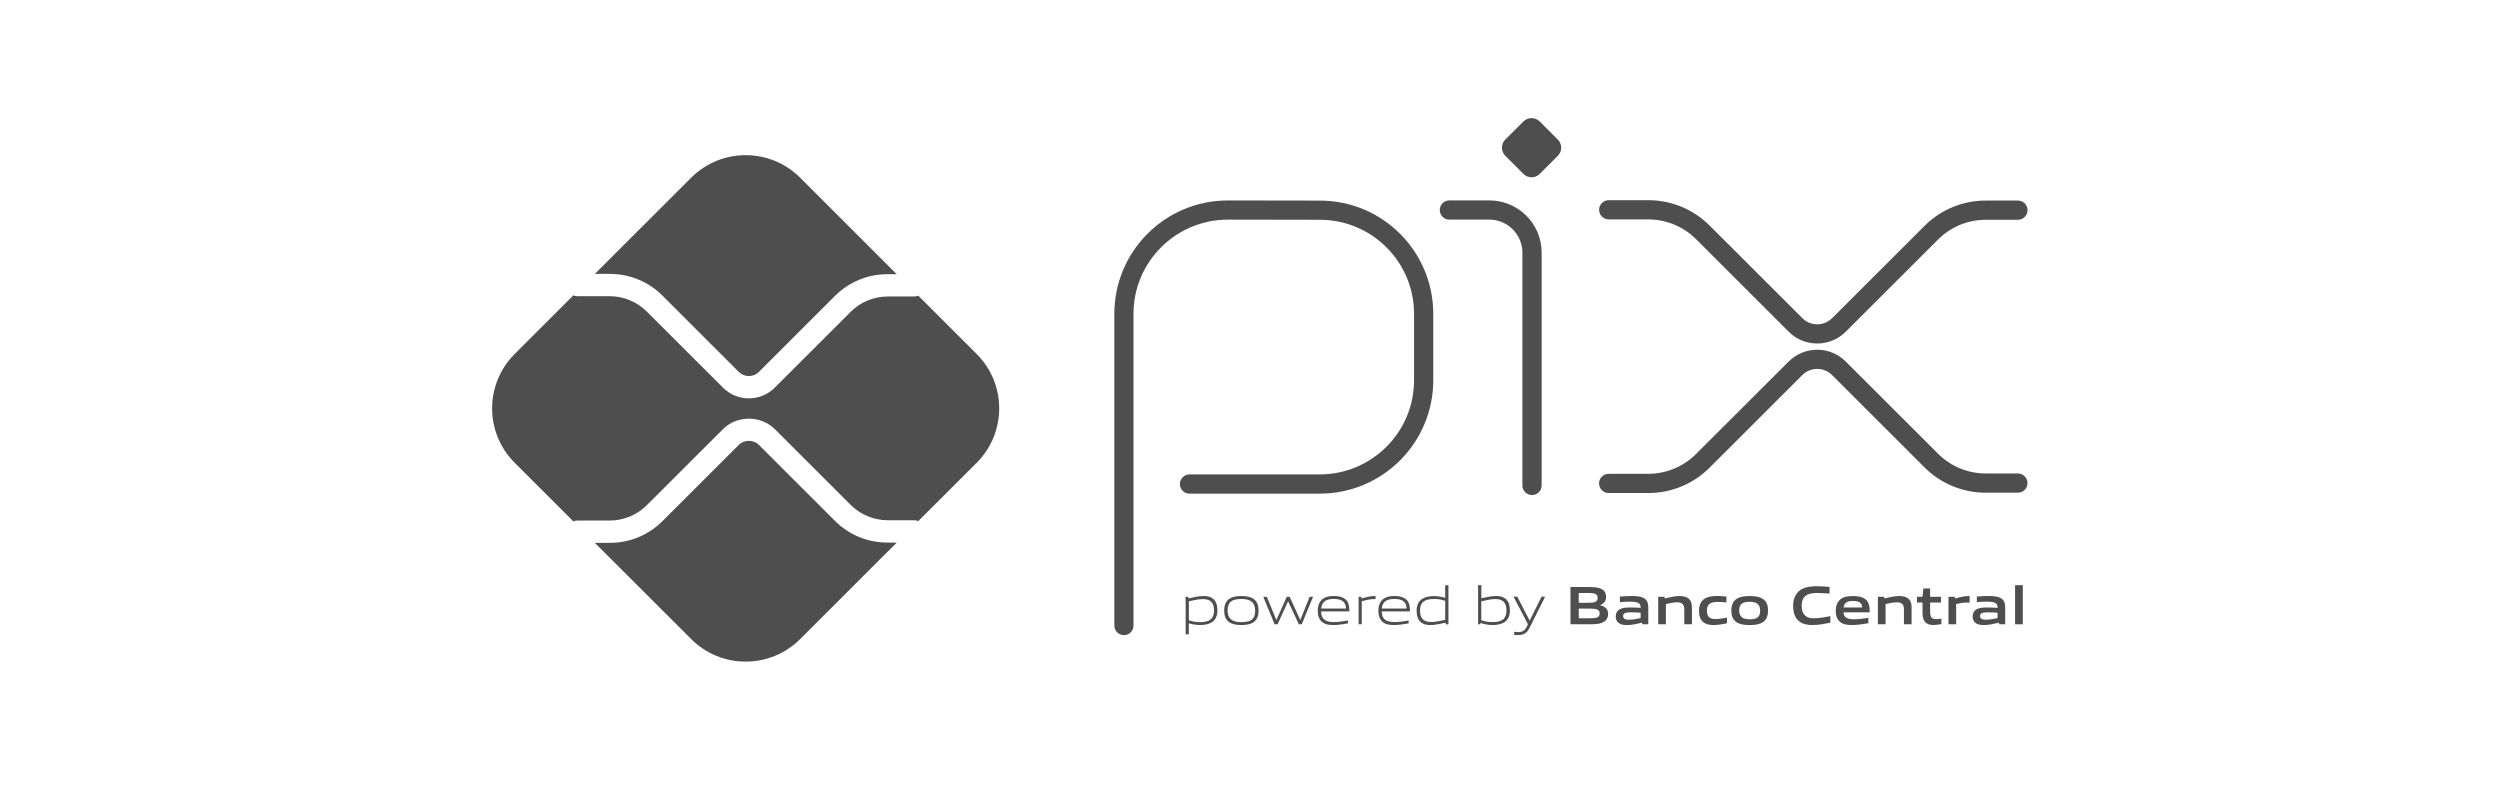 <svg width="127" height="40" viewBox="0 0 127 40" fill="none" xmlns="http://www.w3.org/2000/svg">
<path d="M57.582 31.78V15.945C57.582 14.621 58.118 13.428 58.987 12.56C59.855 11.693 61.05 11.159 62.376 11.157L67.057 11.165C68.379 11.168 69.568 11.702 70.435 12.568C71.299 13.433 71.832 14.625 71.834 15.943V19.313C71.834 20.637 71.298 21.831 70.429 22.698C69.561 23.565 68.365 24.099 67.04 24.101H60.426C60.156 24.101 59.937 24.32 59.937 24.589C59.937 24.859 60.156 25.078 60.426 25.078H67.04C68.632 25.078 70.078 24.433 71.12 23.39C72.164 22.349 72.81 20.905 72.81 19.315V15.945C72.81 14.359 72.166 12.92 71.126 11.879C70.087 10.838 68.647 10.193 67.059 10.19L62.378 10.182C60.786 10.182 59.34 10.827 58.298 11.87C57.253 12.911 56.608 14.355 56.608 15.945V31.778C56.608 32.047 56.827 32.266 57.097 32.266C57.363 32.266 57.582 32.049 57.582 31.78Z" fill="#4E4E4E"/>
<path d="M73.627 11.157H75.657C76.122 11.157 76.539 11.344 76.845 11.647C77.149 11.953 77.336 12.368 77.338 12.833V24.661C77.338 24.931 77.557 25.149 77.827 25.149C78.097 25.149 78.316 24.931 78.316 24.661V12.833C78.316 12.102 78.017 11.436 77.538 10.957C77.058 10.478 76.392 10.18 75.659 10.18H73.629C73.359 10.18 73.14 10.399 73.14 10.669C73.14 10.938 73.359 11.157 73.627 11.157Z" fill="#4E4E4E"/>
<path d="M77.391 8.836L76.469 7.915C76.241 7.687 76.241 7.318 76.469 7.09L77.389 6.171C77.617 5.943 77.989 5.943 78.218 6.171L79.137 7.09C79.366 7.318 79.366 7.687 79.137 7.915L78.216 8.836C77.989 9.064 77.619 9.064 77.391 8.836Z" fill="#4E4E4E"/>
<path d="M81.722 11.146H83.737C84.643 11.146 85.512 11.506 86.154 12.145L90.865 16.85C91.263 17.25 91.792 17.45 92.315 17.45C92.838 17.45 93.366 17.248 93.765 16.85L98.457 12.164C99.097 11.525 99.967 11.165 100.874 11.165H102.511C102.781 11.165 103 10.946 103 10.676C103 10.407 102.781 10.188 102.511 10.188H100.874C99.709 10.188 98.591 10.65 97.766 11.474L93.074 16.16C92.862 16.371 92.59 16.473 92.315 16.475C92.039 16.475 91.767 16.371 91.556 16.16L86.845 11.455C86.021 10.633 84.904 10.169 83.739 10.169H81.724C81.454 10.169 81.235 10.388 81.235 10.657C81.233 10.927 81.452 11.146 81.722 11.146Z" fill="#4E4E4E"/>
<path d="M81.722 25.046H83.737C84.902 25.046 86.02 24.584 86.845 23.76L91.554 19.056C91.765 18.845 92.037 18.743 92.313 18.741C92.589 18.741 92.861 18.845 93.072 19.056L97.764 23.743C98.587 24.565 99.705 25.029 100.872 25.029H102.509C102.779 25.029 102.998 24.81 102.998 24.54C102.998 24.271 102.779 24.052 102.509 24.052H100.872C99.966 24.052 99.097 23.692 98.455 23.052L93.763 18.366C93.365 17.966 92.836 17.767 92.313 17.767C91.79 17.767 91.261 17.968 90.863 18.366L86.152 23.069C85.512 23.709 84.641 24.069 83.735 24.069H81.72C81.45 24.069 81.231 24.288 81.231 24.557C81.233 24.827 81.452 25.046 81.722 25.046Z" fill="#4E4E4E"/>
<path d="M45.088 27.563C44.078 27.563 43.126 27.171 42.412 26.456L38.549 22.598C38.277 22.326 37.805 22.326 37.533 22.598L33.655 26.471C32.941 27.184 31.99 27.578 30.979 27.578H30.218L35.113 32.466C36.64 33.992 39.119 33.992 40.647 32.466L45.554 27.565H45.088V27.563Z" fill="#4E4E4E"/>
<path d="M30.979 13.914C31.99 13.914 32.941 14.306 33.655 15.021L37.533 18.895C37.813 19.174 38.268 19.175 38.549 18.895L42.412 15.036C43.126 14.323 44.078 13.929 45.088 13.929H45.552L40.647 9.026C39.119 7.501 36.64 7.501 35.113 9.026L30.218 13.914H30.979Z" fill="#4E4E4E"/>
<path d="M49.614 17.982L46.647 15.019C46.581 15.046 46.511 15.062 46.436 15.062H45.088C44.391 15.062 43.708 15.345 43.217 15.838L39.353 19.696C38.993 20.056 38.517 20.237 38.043 20.237C37.567 20.237 37.093 20.056 36.733 19.696L32.852 15.822C32.36 15.33 31.678 15.047 30.979 15.047H29.322C29.252 15.047 29.186 15.03 29.121 15.008L26.146 17.982C24.618 19.507 24.618 21.983 26.146 23.509L29.123 26.483C29.186 26.46 29.252 26.443 29.323 26.443H30.981C31.678 26.443 32.361 26.16 32.854 25.668L36.733 21.795C37.433 21.095 38.655 21.095 39.355 21.795L43.218 25.653C43.711 26.145 44.393 26.428 45.09 26.428H46.438C46.513 26.428 46.583 26.445 46.649 26.471L49.616 23.509C51.141 21.983 51.141 19.507 49.614 17.982Z" fill="#4E4E4E"/>
<path d="M61.118 30.434C60.899 30.434 60.645 30.486 60.393 30.545V31.51C60.567 31.575 60.767 31.605 60.958 31.605C61.443 31.605 61.672 31.441 61.672 31.014C61.673 30.613 61.485 30.434 61.118 30.434ZM60.231 32.225V30.317H60.363L60.376 30.4C60.601 30.347 60.911 30.277 61.132 30.277C61.311 30.277 61.483 30.303 61.626 30.42C61.792 30.556 61.845 30.775 61.845 31.012C61.845 31.262 61.762 31.497 61.536 31.627C61.377 31.716 61.166 31.752 60.973 31.752C60.777 31.752 60.588 31.722 60.392 31.663V32.225H60.231Z" fill="#4E4E4E"/>
<path d="M63.063 30.428C62.578 30.428 62.363 30.581 62.363 31.007C62.363 31.418 62.576 31.605 63.063 31.605C63.545 31.605 63.762 31.456 63.762 31.029C63.762 30.616 63.548 30.428 63.063 30.428ZM63.686 31.603C63.526 31.718 63.31 31.752 63.063 31.752C62.812 31.752 62.595 31.716 62.438 31.603C62.261 31.478 62.189 31.273 62.189 31.016C62.189 30.762 62.261 30.554 62.438 30.428C62.597 30.315 62.812 30.279 63.063 30.279C63.312 30.279 63.526 30.315 63.686 30.428C63.866 30.556 63.935 30.762 63.935 31.014C63.935 31.271 63.864 31.478 63.686 31.603Z" fill="#4E4E4E"/>
<path d="M65.981 31.714L65.441 30.556H65.429L64.899 31.714H64.751L64.175 30.317H64.355L64.835 31.49H64.846L65.365 30.317H65.514L66.05 31.49H66.06L66.528 30.317H66.704L66.128 31.714H65.981Z" fill="#4E4E4E"/>
<path d="M67.748 30.426C67.299 30.426 67.147 30.626 67.119 30.913H68.377C68.362 30.594 68.199 30.426 67.748 30.426ZM67.742 31.752C67.474 31.752 67.299 31.714 67.161 31.597C66.996 31.456 66.942 31.252 66.942 31.016C66.942 30.792 67.017 30.554 67.202 30.419C67.357 30.311 67.548 30.277 67.748 30.277C67.927 30.277 68.135 30.296 68.307 30.413C68.509 30.549 68.549 30.786 68.549 31.058H67.114C67.119 31.344 67.213 31.601 67.755 31.601C68.012 31.601 68.254 31.559 68.479 31.52V31.667C68.246 31.708 67.988 31.752 67.742 31.752Z" fill="#4E4E4E"/>
<path d="M69.017 31.714V30.317H69.149L69.162 30.4C69.458 30.324 69.596 30.277 69.857 30.277H69.876V30.432H69.836C69.617 30.432 69.485 30.462 69.177 30.543V31.712H69.017V31.714Z" fill="#4E4E4E"/>
<path d="M70.826 30.426C70.376 30.426 70.225 30.626 70.197 30.913H71.454C71.441 30.594 71.277 30.426 70.826 30.426ZM70.822 31.752C70.554 31.752 70.378 31.714 70.24 31.597C70.076 31.456 70.021 31.252 70.021 31.016C70.021 30.792 70.097 30.554 70.282 30.419C70.437 30.311 70.627 30.277 70.828 30.277C71.007 30.277 71.215 30.296 71.386 30.413C71.588 30.549 71.628 30.786 71.628 31.058H70.193C70.199 31.344 70.293 31.601 70.835 31.601C71.092 31.601 71.334 31.559 71.558 31.52V31.667C71.324 31.708 71.067 31.752 70.822 31.752Z" fill="#4E4E4E"/>
<path d="M73.416 30.522C73.242 30.458 73.042 30.428 72.852 30.428C72.366 30.428 72.138 30.592 72.138 31.016C72.138 31.42 72.327 31.597 72.691 31.597C72.91 31.597 73.165 31.544 73.416 31.489V30.522ZM73.446 31.714L73.433 31.631C73.208 31.684 72.899 31.753 72.678 31.753C72.499 31.753 72.327 31.729 72.183 31.61C72.017 31.474 71.964 31.256 71.964 31.018C71.964 30.769 72.047 30.533 72.274 30.407C72.432 30.317 72.646 30.281 72.838 30.281C73.031 30.281 73.22 30.315 73.416 30.369V29.73H73.58V31.716H73.446V31.714Z" fill="#4E4E4E"/>
<path d="M75.975 30.433C75.756 30.433 75.501 30.486 75.249 30.545V31.506C75.427 31.573 75.623 31.603 75.814 31.603C76.299 31.603 76.528 31.439 76.528 31.012C76.528 30.613 76.341 30.433 75.975 30.433ZM76.394 31.627C76.235 31.716 76.022 31.752 75.831 31.752C75.623 31.752 75.416 31.716 75.206 31.646L75.199 31.712H75.087V29.726H75.251V30.392C75.476 30.343 75.778 30.277 75.99 30.277C76.169 30.277 76.341 30.303 76.484 30.42C76.651 30.556 76.703 30.775 76.703 31.012C76.703 31.263 76.62 31.499 76.394 31.627Z" fill="#4E4E4E"/>
<path d="M76.921 32.249V32.096C77 32.104 77.075 32.11 77.128 32.11C77.33 32.11 77.451 32.051 77.566 31.821L77.619 31.71L76.888 30.312H77.077L77.702 31.517H77.714L78.308 30.312H78.493L77.708 31.881C77.564 32.166 77.41 32.261 77.124 32.261C77.058 32.264 76.989 32.259 76.921 32.249Z" fill="#4E4E4E"/>
<path d="M80.744 30.918H80.202V31.408H80.748C81.122 31.408 81.263 31.367 81.263 31.161C81.261 30.943 81.069 30.918 80.744 30.918ZM80.644 30.124H80.2V30.622H80.646C81.014 30.622 81.161 30.579 81.161 30.371C81.161 30.149 80.976 30.124 80.644 30.124ZM81.486 31.582C81.286 31.708 81.046 31.714 80.606 31.714H79.779V29.821H80.587C80.967 29.821 81.199 29.826 81.394 29.943C81.531 30.026 81.588 30.152 81.588 30.318C81.588 30.518 81.505 30.65 81.29 30.739V30.75C81.533 30.805 81.692 30.929 81.692 31.199C81.688 31.38 81.622 31.499 81.486 31.582Z" fill="#4E4E4E"/>
<path d="M83.344 31.128C83.18 31.114 83.016 31.105 82.84 31.105C82.555 31.105 82.455 31.163 82.455 31.294C82.455 31.416 82.538 31.482 82.757 31.482C82.94 31.482 83.159 31.441 83.344 31.399V31.128ZM83.427 31.714L83.416 31.631C83.178 31.689 82.9 31.754 82.657 31.754C82.508 31.754 82.347 31.735 82.234 31.652C82.128 31.576 82.079 31.456 82.079 31.314C82.079 31.156 82.149 31.011 82.315 30.935C82.462 30.866 82.659 30.86 82.838 30.86C82.985 30.86 83.182 30.867 83.344 30.879V30.854C83.344 30.635 83.201 30.564 82.806 30.564C82.653 30.564 82.468 30.571 82.291 30.588V30.305C82.487 30.288 82.708 30.277 82.891 30.277C83.135 30.277 83.388 30.296 83.542 30.407C83.703 30.52 83.733 30.679 83.733 30.886V31.714H83.427Z" fill="#4E4E4E"/>
<path d="M85.561 31.714V30.943C85.561 30.688 85.431 30.598 85.198 30.598C85.027 30.598 84.811 30.641 84.628 30.686V31.714H84.237V30.317H84.556L84.57 30.405C84.815 30.341 85.091 30.279 85.317 30.279C85.489 30.279 85.663 30.303 85.797 30.422C85.908 30.522 85.95 30.66 85.95 30.86V31.714H85.561Z" fill="#4E4E4E"/>
<path d="M87.051 31.752C86.871 31.752 86.673 31.727 86.529 31.605C86.358 31.467 86.309 31.248 86.309 31.012C86.309 30.792 86.38 30.55 86.594 30.415C86.767 30.302 86.985 30.277 87.209 30.277C87.37 30.277 87.528 30.288 87.702 30.305V30.603C87.56 30.59 87.392 30.579 87.257 30.579C86.885 30.579 86.711 30.696 86.711 31.016C86.711 31.318 86.841 31.448 87.145 31.448C87.323 31.448 87.53 31.414 87.732 31.377V31.663C87.513 31.708 87.275 31.752 87.051 31.752Z" fill="#4E4E4E"/>
<path d="M88.886 30.571C88.514 30.571 88.352 30.688 88.352 31.005C88.352 31.323 88.512 31.459 88.886 31.459C89.254 31.459 89.415 31.346 89.415 31.027C89.415 30.711 89.256 30.571 88.886 30.571ZM89.556 31.606C89.384 31.721 89.16 31.753 88.886 31.753C88.606 31.753 88.382 31.72 88.214 31.606C88.019 31.48 87.951 31.269 87.951 31.018C87.951 30.765 88.021 30.554 88.214 30.426C88.382 30.313 88.606 30.279 88.886 30.279C89.163 30.279 89.384 30.313 89.556 30.426C89.751 30.552 89.817 30.765 89.817 31.014C89.815 31.265 89.747 31.478 89.556 31.606Z" fill="#4E4E4E"/>
<path d="M92.069 31.752C91.833 31.752 91.58 31.714 91.388 31.555C91.161 31.367 91.091 31.076 91.091 30.765C91.091 30.486 91.18 30.154 91.477 29.96C91.707 29.811 91.992 29.781 92.279 29.781C92.49 29.781 92.706 29.794 92.942 29.815V30.154C92.74 30.137 92.49 30.124 92.296 30.124C91.756 30.124 91.526 30.33 91.526 30.765C91.526 31.21 91.739 31.41 92.137 31.41C92.398 31.41 92.689 31.358 92.981 31.297V31.635C92.691 31.691 92.383 31.752 92.069 31.752Z" fill="#4E4E4E"/>
<path d="M94.131 30.528C93.806 30.528 93.682 30.645 93.657 30.858H94.6C94.588 30.63 94.454 30.528 94.131 30.528ZM94.073 31.752C93.842 31.752 93.635 31.723 93.48 31.597C93.314 31.459 93.255 31.252 93.255 31.014C93.255 30.801 93.325 30.564 93.518 30.426C93.689 30.303 93.908 30.279 94.129 30.279C94.329 30.279 94.564 30.301 94.736 30.42C94.96 30.579 94.979 30.822 94.981 31.108H93.652C93.659 31.322 93.774 31.459 94.167 31.459C94.411 31.459 94.683 31.424 94.913 31.388V31.661C94.645 31.706 94.352 31.752 94.073 31.752Z" fill="#4E4E4E"/>
<path d="M96.72 31.714V30.943C96.72 30.688 96.59 30.598 96.357 30.598C96.186 30.598 95.97 30.641 95.787 30.686V31.714H95.396V30.317H95.715L95.729 30.405C95.974 30.341 96.25 30.279 96.476 30.279C96.648 30.279 96.822 30.303 96.956 30.422C97.067 30.522 97.109 30.66 97.109 30.86V31.714H96.72Z" fill="#4E4E4E"/>
<path d="M98.219 31.752C98.03 31.752 97.859 31.699 97.766 31.552C97.696 31.452 97.664 31.316 97.664 31.129V30.607H97.381V30.317H97.664L97.706 29.894H98.051V30.317H98.603V30.607H98.051V31.056C98.051 31.163 98.059 31.256 98.089 31.322C98.13 31.416 98.221 31.452 98.344 31.452C98.434 31.452 98.546 31.439 98.623 31.425V31.704C98.497 31.727 98.35 31.752 98.219 31.752Z" fill="#4E4E4E"/>
<path d="M98.982 31.714V30.317H99.301L99.314 30.405C99.571 30.334 99.764 30.279 100.007 30.279C100.019 30.279 100.036 30.279 100.056 30.281V30.613C100.013 30.611 99.96 30.611 99.92 30.611C99.73 30.611 99.586 30.633 99.373 30.682V31.714H98.982Z" fill="#4E4E4E"/>
<path d="M101.476 31.128C101.312 31.114 101.148 31.105 100.972 31.105C100.687 31.105 100.587 31.163 100.587 31.294C100.587 31.416 100.67 31.482 100.889 31.482C101.072 31.482 101.291 31.441 101.476 31.399V31.128ZM101.559 31.714L101.548 31.631C101.31 31.689 101.033 31.754 100.789 31.754C100.64 31.754 100.479 31.735 100.366 31.652C100.26 31.576 100.211 31.456 100.211 31.314C100.211 31.156 100.281 31.011 100.447 30.935C100.594 30.866 100.791 30.86 100.97 30.86C101.118 30.86 101.314 30.867 101.476 30.879V30.854C101.476 30.635 101.333 30.564 100.938 30.564C100.785 30.564 100.6 30.571 100.423 30.588V30.305C100.619 30.288 100.84 30.277 101.023 30.277C101.267 30.277 101.518 30.296 101.675 30.407C101.835 30.52 101.865 30.679 101.865 30.886V31.714H101.559Z" fill="#4E4E4E"/>
<path d="M102.758 29.728H102.367V31.714H102.758V29.728Z" fill="#4E4E4E"/>
</svg>
